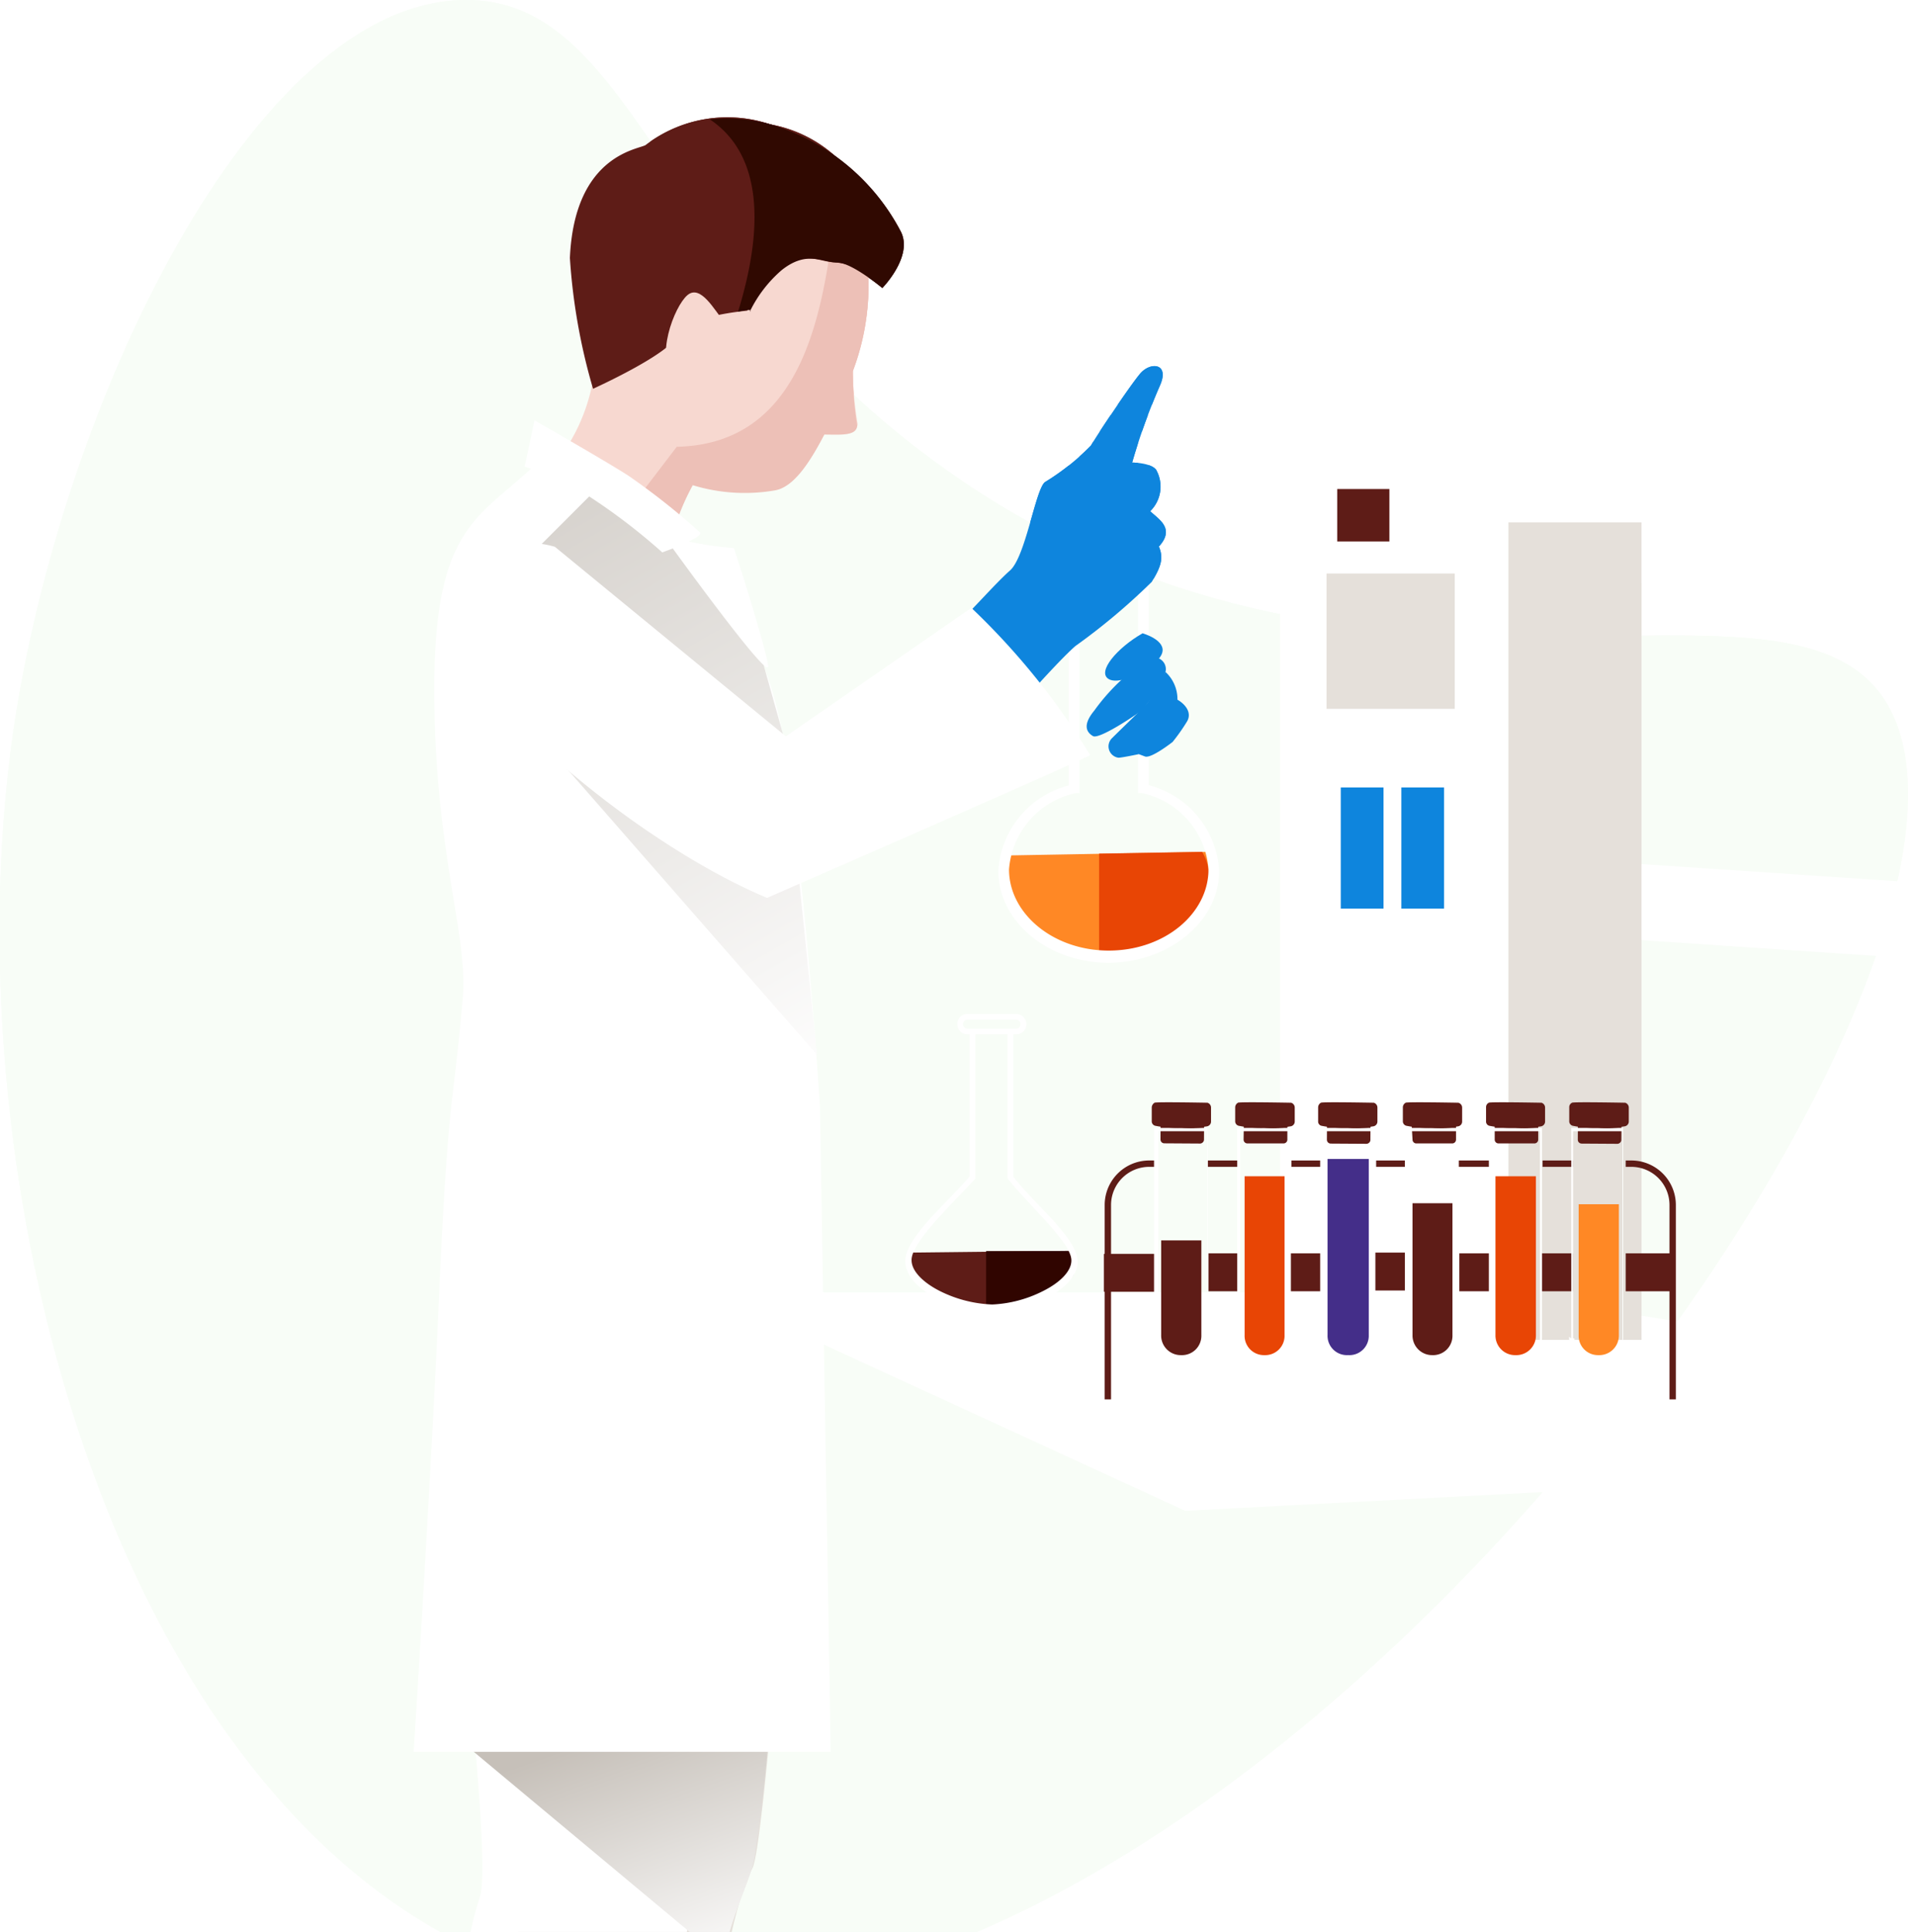 <svg xmlns="http://www.w3.org/2000/svg" style="width: 100%;" xmlns:xlink="http://www.w3.org/1999/xlink"
     viewBox="0 0 75.27 75.93">
    <defs>
        <linearGradient id="linear-gradient" x1="33.39" y1="38.09" x2="101.47" y2="38.09"
                        gradientUnits="userSpaceOnUse">
            <stop offset="0.55" stop-color="#fff"/>
            <stop offset="0.84"/>
        </linearGradient>
        <clipPath id="clip-path" transform="translate(-5.48)">
            <rect y="1.41" width="85.96" height="75.65" style="fill:none"/>
        </clipPath>
        <filter id="luminosity-noclip" x="33.39" y="10.07" width="68.37" height="56.04" filterUnits="userSpaceOnUse"
                color-interpolation-filters="sRGB">
            <feFlood flood-color="#fff" result="bg"/>
            <feBlend in="SourceGraphic" in2="bg"/>
        </filter>
        <mask id="mask" x="27.91" y="10.07" width="68.37" height="56.04" maskUnits="userSpaceOnUse">
            <g style="filter:url(#luminosity-noclip)">
                <g transform="translate(-5.48)">
                    <rect x="33.39" y="10.07" width="68.09" height="56.04" style="fill:url(#linear-gradient)"/>
                </g>
            </g>
        </mask>
        <linearGradient id="linear-gradient-2" x1="1.76" y1="77.98" x2="-4.83" y2="59.52"
                        gradientTransform="translate(31.52)" gradientUnits="userSpaceOnUse">
            <stop offset="0" stop-color="#fff"/>
            <stop offset="0.54" stop-color="#c6c0b9"/>
        </linearGradient>
        <linearGradient id="linear-gradient-3" x1="49.2" y1="294.5" x2="-58.35" y2="266.2"
                        gradientTransform="matrix(0.37, 0.35, -0.3, 0.32, 105.43, -70.05)"
                        gradientUnits="userSpaceOnUse">
            <stop offset="0" stop-color="#fff"/>
            <stop offset="0.64" stop-color="#c6c0b9"/>
        </linearGradient>
    </defs>
    <title>Asset 2</title>
    <g style="isolation:isolate">
        <g id="Layer_2">
            <g id="Layer_1-2">
                <path d="M6,28.75C7.88,15.93,15.43.11,23.72,0c6.9-.09,7.63,10.8,19.56,18.89,16.51,11.18,32.63,2.23,36.41,8.84C86.14,39,51.56,86.07,26.1,77.41,10.23,72,3.4,46.85,6,28.75Z"
                      transform="translate(-5.48)" style="fill:#f8fdf7"/>
                <g style="clip-path:url(#clip-path)">
                    <g style="mask:url(#mask)">
                        <polygon points="27.91 50.79 58.73 50.79 96.27 56.77 46.59 59.38 27.91 50.79"
                                 style="fill:#fff"/>
                        <polygon points="85.63 22.59 50.7 23.15 50.7 14.93 85.63 14.37 85.63 22.59" style="fill:#fff"/>
                        <polygon points="84.32 38.28 59.29 36.6 59.29 33.61 84.32 35.29 84.32 38.28" style="fill:#fff"/>
                    </g>
                    <path d="M41.29,49.23l6.35-.07a1,1,0,0,1,0,1,4.48,4.48,0,0,1-3.17,1.26c-1-.1-3.16-.69-3.22-1.45S41.29,49.23,41.29,49.23Z"
                          transform="translate(-5.48)" style="fill:#5e1c17"/>
                    <path d="M47.47,50.17a.93.93,0,0,0,0-1l-3.23,0v2.22h.05A4.44,4.44,0,0,0,47.47,50.17Z"
                          transform="translate(-5.48)" style="fill:#300500"/>
                    <path d="M41.06,49.57c0-.92,1.63-2.28,2.53-3.33h0V40.59h.23v5.73l0,0c-.92,1-2.53,2.51-2.51,3.21h0c0,.43.46.88,1.11,1.21h0a5,5,0,0,0,2.06.53h0a4.88,4.88,0,0,0,2-.53h0c.66-.33,1.12-.78,1.11-1.21h0c0-.69-1.61-2.09-2.51-3.22h0l0,0V40.59h.23v5.66c.87,1.12,2.5,2.4,2.53,3.32h0c0,1.17-2.11,2-3.39,2h0c-1.29,0-3.35-.8-3.39-2Z"
                          transform="translate(-5.48)" style="fill:#fff"/>
                    <path d="M43.49,40.65a.39.39,0,0,1-.38-.4h0a.39.39,0,0,1,.38-.4h1.94a.4.4,0,0,1,.39.4h0a.39.39,0,0,1-.39.4H43.49Zm-.16-.4a.18.18,0,0,0,.16.18h1.94a.18.18,0,0,0,.16-.18h0a.16.16,0,0,0-.16-.17H43.49a.17.17,0,0,0-.16.17Z"
                          transform="translate(-5.48)" style="fill:#fff"/>
                    <path d="M28.9,13.89a7.31,7.31,0,0,1-1.35,4L26.4,19.22l5.32,2.71s.42-2.61,1.46-3.44S28.9,13.89,28.9,13.89Z"
                          transform="translate(-5.48)" style="fill:#f7d8d0"/>
                    <path d="M39.43,9.28c-.86-3.16-8.06-5.89-9.64-1.15-2.87,8.64,2.45,10.8,2.45,10.8,1.86.29,2.3.58,3.74.29.7-.14,1.3-1,1.92-2.2.61,0,1.28.07,1.29-.36A13.38,13.38,0,0,1,39,14.54,9.52,9.52,0,0,0,39.43,9.28Z"
                          transform="translate(-5.48)" style="fill:#f7d8d0"/>
                    <path d="M32.71,19.07a7,7,0,0,0,3.25.2c.7-.14,1.3-1,1.92-2.19.61,0,1.28.07,1.29-.36A13.39,13.39,0,0,1,39,14.59a9.48,9.48,0,0,0,.43-5.25,4.52,4.52,0,0,0-.18-.47l-1,0c-.47,3.46-1.24,8.58-6.17,8.69l-2.51,3.29L31.7,22A9.15,9.15,0,0,1,32.71,19.07Z"
                          transform="translate(-5.48)" style="fill:#edc0b7"/>
                    <path d="M30.87,5.69a5.28,5.28,0,0,1,4.89-.8A5.19,5.19,0,0,1,39.67,8.1a4.16,4.16,0,0,1,0,2.62,4,4,0,0,0-1.38-.41c-.57,0-1.21-.5-2.18.31a5,5,0,0,0-1.26,1.59s-2.5.22-2.74.95-3.32,2.12-3.32,2.12a23.62,23.62,0,0,1-.91-5.14C28.06,6,30.68,5.87,30.87,5.69Z"
                          transform="translate(-5.48)" style="fill:#5e1c17"/>
                    <path d="M36.2,10.62c1-.8,1.62-.3,2.19-.3s1.77,1,1.77,1,1.25-1.27.71-2.25a8.5,8.5,0,0,0-5.06-4.17,6.38,6.38,0,0,0-2.43-.21c1,.68,2.69,2.41,1.11,7.56.69-.15.46,0,.46,0A5.08,5.08,0,0,1,36.2,10.62Z"
                          transform="translate(-5.48)" style="fill:#300901"/>
                    <path d="M33.91,12.6c-.34-.39-.89-1.44-1.41-1S31.19,14.1,32,14.89,33.91,12.6,33.91,12.6Z"
                          transform="translate(-5.48)" style="fill:#f7d8d0"/>
                    <path d="M45.15,33.62,53,33.48a1.75,1.75,0,0,1,0,1.85,4.31,4.31,0,0,1-3.93,2.3c-1.82-.18-3.91-1.26-4-2.65S45.15,33.62,45.15,33.62Z"
                          transform="translate(-5.48)" style="fill:#ff8825"/>
                    <path d="M52.73,35.33a1.75,1.75,0,0,0,0-1.85l-4.05.07v4.06l.08,0A4.31,4.31,0,0,0,52.73,35.33Z"
                          transform="translate(-5.48)" style="fill:#e84505"/>
                    <path d="M44.72,34.23a3.69,3.69,0,0,1,2.77-3.36h0V17.25h.42V31.17l-.15,0a3.33,3.33,0,0,0-2.62,3h0c0,1.73,1.73,3.19,3.92,3.19h0c2.2,0,3.92-1.46,3.92-3.19h0a3.31,3.31,0,0,0-2.62-3h0l-.15,0V17.25h.42V30.86a3.7,3.7,0,0,1,2.77,3.37h0c0,2-2,3.6-4.34,3.61h0c-2.36,0-4.33-1.59-4.34-3.61Z"
                          transform="translate(-5.48)" style="fill:#fff"/>
                    <path d="M47.31,17.36a.71.71,0,0,1-.7-.72h0a.71.71,0,0,1,.7-.73h3.56a.72.72,0,0,1,.7.73h0a.72.72,0,0,1-.7.72H47.31Zm-.3-.72a.32.32,0,0,0,.3.32h3.56a.31.31,0,0,0,.29-.32h0a.3.3,0,0,0-.29-.32H47.31a.31.31,0,0,0-.3.32Z"
                          transform="translate(-5.48)" style="fill:#fff"/>
                    <path d="M26.46,89.65c.45,1.34.07,2.77-.15,4.56s-.68,3.15,1.12,3.6,10.71.45,10.71.45,1.64-2.1-2.4-2.7a5.47,5.47,0,0,1-4.56-5.91C31.21,89,26.46,89.65,26.46,89.65Z"
                          transform="translate(-5.48)" style="fill:#031c28"/>
                    <path d="M36.73,54.2c-.27,6.12-1.26,18.43-1.67,19.21C33.11,77.16,32.42,93,32.42,93l-6.27.27s-1.67-14.2.28-20c.59-1.77-1.67-19.35-1.67-19.35Z"
                          transform="translate(-5.48)" style="fill:#e5e0da"/>
                    <path d="M24.37,91.32c.45,1.34.07,2.77-.15,4.56s-.67,3.15,1.12,3.6,10.71.45,10.71.45,1.65-2.1-2.4-2.7a5.47,5.47,0,0,1-4.56-5.91C29.13,90.64,24.37,91.32,24.37,91.32Z"
                          transform="translate(-5.48)" style="fill:#12595b"/>
                    <path d="M34.65,55.45c-.28,6.12-1.27,18.43-1.68,19.21C31,78.42,30.33,94.29,30.33,94.29l-6.27.28s-1.67-14.2.28-20c.59-1.77-1.67-19.35-1.67-19.35Z"
                          transform="translate(-5.48)" style="fill:#fff"/>
                    <path d="M35.14,73c.21-1.54.28-1.66.56-4.79l-11.6.21c0,.14,0,.29,0,.43L34,77.11C33.87,76,35,73.94,35.14,73Z"
                          transform="translate(-5.48)" style="mix-blend-mode:multiply;fill:url(#linear-gradient-2)"/>
                    <path d="M26.5,18.28c-2.19,2.09-3.95,2.39-3.95,8.79s1.33,9.63,1.12,12.14c-.35,4.16-.58,3.71-.93,11.64-.3,7-1,18-1,18H38.13l-.42-25.33s-.51-8.17-1.34-13.74a14.42,14.42,0,0,0-3-7.34,17.78,17.78,0,0,0-1.67-1.46C30.28,19.55,26.5,18.28,26.5,18.28Z"
                          transform="translate(-5.48)" style="fill:#fff"/>
                    <polygon points="30.85 29.12 32.11 41.45 18.94 26.39 20.27 22.4 23.7 18.97 29.38 23.87 30.85 29.12"
                             style="mix-blend-mode:multiply;fill:url(#linear-gradient-3)"/>
                    <path d="M26.1,18.34l.39-1.82s3.4,1.95,3.81,2.26A27.69,27.69,0,0,1,33,20.93c.11.22-1.49.78-1.49.78A23.68,23.68,0,0,0,28,19.11,14,14,0,0,0,26.1,18.34Z"
                          transform="translate(-5.48)" style="fill:#fff"/>
                    <path d="M32.45,21.26a12.23,12.23,0,0,0,1.88.28s1.29,4,1.34,4.64-3.88-4.81-3.88-4.81Z"
                          transform="translate(-5.48)" style="fill:#fff"/>
                    <path d="M43,24.62c.61-.54,1.57-1.66,2.18-2.2s1-3.17,1.37-3.47a9.32,9.32,0,0,0,1.81-1.44c.24-.42,1.52-2.33,1.93-2.82s1.19-.42.77.49a24.67,24.67,0,0,0-1.08,3s.72,0,.94.28a1.35,1.35,0,0,1-.23,1.63c.31.31,1,.67.34,1.39.2.47.07.81-.28,1.39a25,25,0,0,1-3,2.52c-.71.62-2.31,2.45-2.31,2.45Z"
                          transform="translate(-5.48)" style="fill:#0e85dd"/>
                    <path d="M50.39,24.89c-1,.57-1.81,1.52-1.33,1.8s1.89-.47,2.09-1S50.39,24.89,50.39,24.89Z"
                          transform="translate(-5.48)" style="fill:#0e85dd"/>
                    <path d="M50.81,25.84a.46.46,0,0,1,.48.57,4.59,4.59,0,0,1-.95,1.52c-.24.19-1.66,1.14-1.9,1s-.43-.42.05-1a8,8,0,0,1,1.09-1.23Z"
                          transform="translate(-5.48)" style="fill:#0e85dd"/>
                    <path d="M51.29,26.41a1.45,1.45,0,0,1,.47,1.09c.33.19.57.52.38.85a7.43,7.43,0,0,1-.57.81s-.85.67-1.09.57l-.24-.09s-.66.14-.8.14A.45.45,0,0,1,49.2,29c.47-.47,1.33-1.28,1.42-1.42S51.29,26.41,51.29,26.41Z"
                          transform="translate(-5.48)" style="fill:#0e85dd"/>
                    <path d="M27.29,21.49c-2.45-.7-3.71,1.19-3.71,3.43s6.72,8.13,12.05,10.37c0,0,11.58-5.05,12.7-5.61a28.29,28.29,0,0,0-4.67-5.79l-7.29,5.05Z"
                          transform="translate(-5.48)" style="fill:#fff"/>
                    <rect x="58.54" y="20.53" width="5.98" height="32.13" style="fill:#e5e0da"/>
                    <rect x="50.32" y="14.93" width="8.97" height="37.73" style="fill:#fff"/>
                    <rect x="43.39" y="49.28" width="2.04" height="1.49" style="fill:#5e1c17"/>
                    <rect x="47.5" y="49.26" width="1.21" height="1.49" style="fill:#5e1c17"/>
                    <rect x="50.74" y="49.26" width="1.21" height="1.49" style="fill:#5e1c17"/>
                    <rect x="63.9" y="49.26" width="1.83" height="1.49" style="fill:#5e1c17"/>
                    <path d="M48.9,55V47.36a1.75,1.75,0,0,1,1.75-1.75h.22v.25h-.22a1.5,1.5,0,0,0-1.5,1.5h0V55Z"
                          transform="translate(-5.48)" style="fill:#5e1c17"/>
                    <path d="M71.1,55V47.36a1.5,1.5,0,0,0-1.5-1.5h-.22v-.25h.22a1.75,1.75,0,0,1,1.75,1.75h0V55H71.1Z"
                          transform="translate(-5.48)" style="fill:#5e1c17"/>
                    <polygon points="47.47 45.86 47.47 45.61 48.66 45.61 48.66 45.86 47.47 45.86 47.47 45.86"
                             style="fill:#5e1c17"/>
                    <polygon points="50.76 45.86 50.76 45.61 51.95 45.61 51.95 45.86 50.76 45.86 50.76 45.86"
                             style="fill:#5e1c17"/>
                    <polygon points="54.09 45.86 54.09 45.61 55.27 45.61 55.27 45.86 54.09 45.86 54.09 45.86"
                             style="fill:#5e1c17"/>
                    <rect x="57.36" y="49.26" width="1.21" height="1.49" style="fill:#5e1c17"/>
                    <rect x="54.06" y="49.23" width="1.21" height="1.49" style="fill:#5e1c17"/>
                    <rect x="60.61" y="49.26" width="1.21" height="1.49" style="fill:#5e1c17"/>
                    <polygon points="57.34 45.86 57.34 45.61 58.53 45.61 58.53 45.86 57.34 45.86 57.34 45.86"
                             style="fill:#5e1c17"/>
                    <polygon points="60.63 45.86 60.63 45.61 61.82 45.61 61.82 45.86 60.63 45.86 60.63 45.86"
                             style="fill:#5e1c17"/>
                    <path d="M54.36,44.79a.15.15,0,0,0,.15.15h1.42a.15.15,0,0,0,.15-.15v-.68a.15.15,0,0,0-.15-.15H54.51a.15.15,0,0,0-.14.15Z"
                          transform="translate(-5.48)" style="fill:#5e1c17"/>
                    <path d="M54.11,52.6V44.38a.08.08,0,0,1,0-.05h0s0,0,0,0h0l.27,0h0c.19,0,.46,0,.76,0h0a7,7,0,0,0,.85,0h0l.16,0h0a0,0,0,0,1,.05,0h0a.05.05,0,0,1,0,0h0v8.22a1,1,0,0,1-.26.65h0a1.12,1.12,0,0,1-.81.35h-.06a1.09,1.09,0,0,1-.73-.27h0a1,1,0,0,1-.33-.74Zm.12,0a.83.83,0,0,0,.3.64h0a.94.94,0,0,0,.64.25h.06a.94.94,0,0,0,.72-.32h0a.88.88,0,0,0,.23-.56h0V44.46h-.11c-.19,0-.52,0-.87,0h0c-.29,0-.57,0-.76,0h0l-.21,0h0V52.6Z"
                          transform="translate(-5.48)" style="fill:#fff"/>
                    <path d="M54.4,46.23v6.24a.76.76,0,0,0,.78.79h0a.76.76,0,0,0,.79-.78V46.23Z"
                          transform="translate(-5.48)" style="fill:#e84505"/>
                    <path d="M54.14,43.34a.21.21,0,0,0-.11.18v.55a.18.18,0,0,0,.16.18,4.43,4.43,0,0,0,1,.08,4.81,4.81,0,0,0,1-.06.19.19,0,0,0,.18-.19v-.55a.2.2,0,0,0-.14-.19S54.17,43.3,54.14,43.34Z"
                          transform="translate(-5.48)" style="fill:#5e1c17"/>
                    <rect x="57.99" y="43.6" width="0.98" height="1.71" rx="0.15"
                          transform="translate(8.19 102.66) rotate(-89.64)" style="fill:#5e1c17"/>
                    <path d="M57.37,52.6V44.38a.08.08,0,0,1,0-.05h0s0,0,.05,0h0l.27,0h0c.19,0,.46,0,.75,0h0a7.18,7.18,0,0,0,.86,0h0l.16,0h0a0,0,0,0,1,0,0h0a.05.05,0,0,1,0,0h0v8.22a1,1,0,0,1-.26.65h0a1.12,1.12,0,0,1-.81.35h-.06a1.09,1.09,0,0,1-.73-.27h0a1,1,0,0,1-.33-.74Zm.12,0a.83.83,0,0,0,.3.64h0a.94.94,0,0,0,.64.25h.06a.94.94,0,0,0,.72-.32h0a.82.82,0,0,0,.22-.56h0V44.46h-.1c-.19,0-.52,0-.87,0h0c-.29,0-.57,0-.76,0h0l-.21,0h0V52.6Z"
                          transform="translate(-5.48)" style="fill:#fff"/>
                    <path d="M57.66,45.55v6.92a.76.76,0,0,0,.78.79h.05a.76.76,0,0,0,.79-.78V45.55Z"
                          transform="translate(-5.48)" style="fill:#442e89"/>
                    <path d="M57.4,43.34a.21.21,0,0,0-.11.18v.55a.17.17,0,0,0,.15.18,4.6,4.6,0,0,0,1,.08,4.81,4.81,0,0,0,1-.06.19.19,0,0,0,.18-.19v-.55a.2.2,0,0,0-.14-.19S57.43,43.3,57.4,43.34Z"
                          transform="translate(-5.48)" style="fill:#5e1c17"/>
                    <rect x="51.46" y="43.6" width="0.98" height="1.71" rx="0.15"
                          transform="translate(1.69 96.12) rotate(-89.64)" style="fill:#5e1c17"/>
                    <path d="M50.84,52.6V44.38s0,0,0-.05h0a0,0,0,0,1,.05,0h0l.26,0h0c.19,0,.47,0,.76,0h0a7.18,7.18,0,0,0,.86,0h0l.16,0h0s0,0,0,0h0a.08.08,0,0,1,0,0h0v8.22a1,1,0,0,1-.25.65h0a1.13,1.13,0,0,1-.82.35h-.06a1.07,1.07,0,0,1-.72-.27h0a1,1,0,0,1-.33-.74Zm.12,0a.86.86,0,0,0,.29.64h0a1,1,0,0,0,.64.25H52a1,1,0,0,0,.73-.32h0a.87.87,0,0,0,.22-.56h0V44.46h-.1c-.2,0-.52,0-.87,0h0c-.29,0-.57,0-.77,0h0l-.2,0h0V52.6Z"
                          transform="translate(-5.48)" style="fill:#fff"/>
                    <path d="M51.12,48.75v3.72a.77.77,0,0,0,.79.79h0a.76.76,0,0,0,.79-.78V48.75Z"
                          transform="translate(-5.48)" style="fill:#5e1c17"/>
                    <path d="M50.86,43.34a.23.23,0,0,0-.11.18v.55a.18.18,0,0,0,.16.18,4.53,4.53,0,0,0,1,.08,4.92,4.92,0,0,0,1-.06.19.19,0,0,0,.17-.19v-.55a.2.2,0,0,0-.14-.19S50.9,43.3,50.86,43.34Z"
                          transform="translate(-5.48)" style="fill:#5e1c17"/>
                    <path d="M64.23,44.79a.15.15,0,0,0,.15.15H65.8a.15.15,0,0,0,.14-.15v-.68A.15.15,0,0,0,65.8,44H64.38a.15.15,0,0,0-.15.15Z"
                          transform="translate(-5.48)" style="fill:#5e1c17"/>
                    <path d="M64,52.6V44.38a.08.08,0,0,1,0-.05h0s0,0,0,0h0l.27,0h0c.19,0,.46,0,.75,0h0a7.18,7.18,0,0,0,.86,0h0l.16,0h0a0,0,0,0,1,.05,0h0a.09.09,0,0,1,0,0h0l0,8.22a1,1,0,0,1-.25.65h0a1.13,1.13,0,0,1-.82.35h0a1.09,1.09,0,0,1-.73-.27h0A1,1,0,0,1,64,52.6Zm.12,0a.86.86,0,0,0,.29.64h0a1,1,0,0,0,.65.25h0a.94.94,0,0,0,.73-.32h0a.82.82,0,0,0,.22-.56h0V44.46H66c-.19,0-.52,0-.87,0h0c-.29,0-.57,0-.76,0h0l-.21,0h0V52.6Z"
                          transform="translate(-5.48)" style="fill:#fff"/>
                    <path d="M64.26,46.23v6.24a.77.77,0,0,0,.79.79h0a.77.77,0,0,0,.8-.78V46.23Z"
                          transform="translate(-5.48)" style="fill:#e84505"/>
                    <path d="M64,43.34a.19.19,0,0,0-.11.18v.55a.17.17,0,0,0,.15.18,4.6,4.6,0,0,0,1,.08,4.86,4.86,0,0,0,1-.06.19.19,0,0,0,.17-.19v-.55a.2.2,0,0,0-.14-.19S64,43.3,64,43.34Z"
                          transform="translate(-5.48)" style="fill:#5e1c17"/>
                    <rect x="67.86" y="43.6" width="0.98" height="1.71" rx="0.15"
                          transform="translate(17.99 112.53) rotate(-89.64)" style="fill:#5e1c17"/>
                    <path d="M67.24,52.6V44.38a.08.08,0,0,1,0-.05h0a0,0,0,0,1,0,0h0l.27,0h0c.19,0,.46,0,.75,0h0a7.18,7.18,0,0,0,.86,0h0l.16,0h0a0,0,0,0,1,0,0h0s0,0,0,0h0v8.22a1,1,0,0,1-.25.65h0a1.13,1.13,0,0,1-.82.35h0a1.09,1.09,0,0,1-.73-.27h0a1,1,0,0,1-.33-.74Zm.12,0a.86.86,0,0,0,.29.64h0a1,1,0,0,0,.65.25h0a1,1,0,0,0,.73-.32h0a.82.82,0,0,0,.22-.56h0V44.46h-.1c-.19,0-.52,0-.87,0h0c-.29,0-.57,0-.77,0h0l-.2,0h0V52.6Z"
                          transform="translate(-5.48)" style="fill:#fff"/>
                    <path d="M67.53,47.33v5.14a.76.76,0,0,0,.78.79h0a.77.77,0,0,0,.8-.78V47.33Z"
                          transform="translate(-5.48)" style="fill:#ff8825"/>
                    <path d="M67.27,43.34a.19.19,0,0,0-.11.18v.55a.18.18,0,0,0,.16.18,4.6,4.6,0,0,0,1,.08,4.86,4.86,0,0,0,1-.06.19.19,0,0,0,.18-.19v-.55a.2.2,0,0,0-.14-.19S67.3,43.3,67.27,43.34Z"
                          transform="translate(-5.48)" style="fill:#5e1c17"/>
                    <path d="M61,44.79a.15.15,0,0,0,.14.15h1.42a.15.15,0,0,0,.15-.15v-.68a.15.15,0,0,0-.14-.15H61.11a.15.15,0,0,0-.15.15Z"
                          transform="translate(-5.48)" style="fill:#5e1c17"/>
                    <path d="M60.7,52.6V44.38a.05.05,0,0,1,0-.05h0a0,0,0,0,1,0,0h0l.26,0h0c.19,0,.47,0,.76,0h0a7.25,7.25,0,0,0,.86,0h0l.15,0h0a.07.07,0,0,1,.06,0h0a.08.08,0,0,1,0,0h0v8.22a1,1,0,0,1-.26.65h0a1.11,1.11,0,0,1-.81.35h-.06a1.07,1.07,0,0,1-.72-.27h0a1,1,0,0,1-.34-.74Zm.13,0a.82.82,0,0,0,.29.64h0a1,1,0,0,0,.64.25h.06a.94.94,0,0,0,.72-.32h0a.83.83,0,0,0,.23-.56h0V44.46h-.09c-.2,0-.53,0-.87,0h0c-.3,0-.57,0-.77,0h0l-.2,0h0V52.6Z"
                          transform="translate(-5.48)" style="fill:#fff"/>
                    <path d="M61,47.29v5.18a.77.77,0,0,0,.78.79h0a.76.76,0,0,0,.79-.78V47.29Z"
                          transform="translate(-5.48)" style="fill:#5e1c17"/>
                    <path d="M60.73,43.34a.21.21,0,0,0-.11.18v.55a.18.18,0,0,0,.16.18,4.47,4.47,0,0,0,1,.08,4.92,4.92,0,0,0,1-.06.19.19,0,0,0,.17-.19v-.55a.2.2,0,0,0-.15-.19S60.76,43.3,60.73,43.34Z"
                          transform="translate(-5.48)" style="fill:#5e1c17"/>
                    <rect x="52.14" y="22.54" width="5.04" height="5.32" style="fill:#e5e0da"/>
                    <rect x="52.7" y="30.95" width="1.68" height="4.76" style="fill:#0e85dd"/>
                    <rect x="55.08" y="30.95" width="1.68" height="4.76" style="fill:#0e85dd"/>
                    <rect x="52.56" y="19.22" width="2.05" height="2.06" style="fill:#5e1c17"/>
                </g>
            </g>
        </g>
    </g>
<defs>
<style>
    .research-cls-1{fill:url(#linear-gradient);}.research-cls-2{fill:none;}.research-cls-3{isolation:isolate;}.research-cls-4{fill:#f8fdf7;}.research-cls-5{clip-path:url(#clip-path);}.research-cls-6{mask:url(#mask);}.research-cls-7{fill:#fff;}.research-cls-8{fill:#5e1c17;}.research-cls-9{fill:#300500;}.research-cls-10{fill:#f7d8d0;}.research-cls-11{fill:#edc0b7;}.research-cls-12{fill:#300901;}.research-cls-13{fill:#ff8825;}.research-cls-14{fill:#e84505;}.research-cls-15{fill:#031c28;}.research-cls-16{fill:#e5e0da;}.research-cls-17{fill:#12595b;}.research-cls-18,.research-cls-19{mix-blend-mode:multiply;}.research-cls-18{fill:url(#linear-gradient-2);}.research-cls-19{fill:url(#linear-gradient-3);}.research-cls-20{fill:#0e85dd;}.research-cls-21{fill:#442e89;}.research-cls-22{filter:url(#luminosity-noclip);}
</style>
<linearGradient id="linear-gradient" x1="33.39" y1="38.09" x2="101.47" y2="38.09" gradientUnits="userSpaceOnUse">
    <stop offset="0.55" stop-color="#fff"/>
    <stop offset="0.84"/>
</linearGradient>
<clipPath id="clip-path" transform="translate(-5.48)">
    <rect class="research-cls-2" y="1.41" width="85.96" height="75.65"/>
</clipPath>
<filter id="luminosity-noclip" x="33.39" y="10.07" width="68.37" height="56.04" filterUnits="userSpaceOnUse"
        color-interpolation-filters="sRGB">
    <feFlood flood-color="#fff" result="bg"/>
    <feBlend in="SourceGraphic" in2="bg"/>
</filter>
<mask id="mask" x="27.91" y="10.07" width="68.37" height="56.04" maskUnits="userSpaceOnUse">
    <g class="research-cls-22">
        <g transform="translate(-5.48)">
            <rect class="research-cls-1" x="33.39" y="10.07" width="68.09" height="56.04"/>
        </g>
    </g>
</mask>
<linearGradient id="linear-gradient-2" x1="1.76" y1="77.98" x2="-4.83" y2="59.52" gradientTransform="translate(31.52)"
                gradientUnits="userSpaceOnUse">
    <stop offset="0" stop-color="#fff"/>
    <stop offset="0.54" stop-color="#c6c0b9"/>
</linearGradient>
<linearGradient id="linear-gradient-3" x1="49.2" y1="294.5" x2="-58.35" y2="266.2"
                gradientTransform="matrix(0.37, 0.35, -0.3, 0.32, 105.43, -70.05)" gradientUnits="userSpaceOnUse">
    <stop offset="0" stop-color="#fff"/>
    <stop offset="0.64" stop-color="#c6c0b9"/>
</linearGradient>
</defs><title>Asset 1</title><g class="research-cls-3">
<g id="Layer_2" data-name="Layer 2">
    <g id="Layer_1-2" data-name="Layer 1">
        <path class="research-cls-4"
              d="M6,28.75C7.88,15.93,15.43.11,23.72,0c6.9-.09,7.63,10.8,19.56,18.89,16.51,11.18,32.63,2.23,36.41,8.84C86.14,39,51.56,86.07,26.1,77.41,10.23,72,3.4,46.85,6,28.75Z"
              transform="translate(-5.48)"/>
        <g class="research-cls-5">
            <g class="research-cls-6">
                <polygon class="research-cls-7" points="27.91 50.79 58.73 50.79 96.27 56.77 46.59 59.38 27.91 50.79"/>
                <polygon class="research-cls-7" points="85.63 22.59 50.7 23.15 50.7 14.93 85.63 14.37 85.63 22.59"/>
                <polygon class="research-cls-7" points="84.32 38.28 59.29 36.6 59.29 33.61 84.32 35.29 84.32 38.28"/>
            </g>
            <path class="research-cls-8"
                  d="M41.29,49.23l6.35-.07a1,1,0,0,1,0,1,4.48,4.48,0,0,1-3.17,1.26c-1-.1-3.16-.69-3.22-1.45S41.29,49.23,41.29,49.23Z"
                  transform="translate(-5.48)"/>
            <path class="research-cls-9" d="M47.47,50.17a.93.93,0,0,0,0-1l-3.23,0v2.22h.05A4.44,4.44,0,0,0,47.47,50.17Z"
                  transform="translate(-5.48)"/>
            <path class="research-cls-7"
                  d="M41.06,49.57c0-.92,1.63-2.28,2.53-3.33h0V40.59h.23v5.73l0,0c-.92,1-2.53,2.51-2.51,3.21h0c0,.43.46.88,1.11,1.21h0a5,5,0,0,0,2.06.53h0a4.88,4.88,0,0,0,2-.53h0c.66-.33,1.12-.78,1.11-1.21h0c0-.69-1.61-2.09-2.51-3.22h0l0,0V40.59h.23v5.66c.87,1.12,2.5,2.4,2.53,3.32h0c0,1.17-2.11,2-3.39,2h0c-1.29,0-3.35-.8-3.39-2Z"
                  transform="translate(-5.48)"/>
            <path class="research-cls-7"
                  d="M43.49,40.65a.39.39,0,0,1-.38-.4h0a.39.39,0,0,1,.38-.4h1.94a.4.4,0,0,1,.39.4h0a.39.39,0,0,1-.39.4H43.49Zm-.16-.4a.18.18,0,0,0,.16.18h1.94a.18.18,0,0,0,.16-.18h0a.16.16,0,0,0-.16-.17H43.49a.17.17,0,0,0-.16.17Z"
                  transform="translate(-5.48)"/>
            <path class="research-cls-10"
                  d="M28.9,13.89a7.31,7.31,0,0,1-1.35,4L26.4,19.22l5.32,2.71s.42-2.61,1.46-3.44S28.9,13.89,28.9,13.89Z"
                  transform="translate(-5.48)"/>
            <path class="research-cls-10"
                  d="M39.43,9.28c-.86-3.16-8.06-5.89-9.64-1.15-2.87,8.64,2.45,10.8,2.45,10.8,1.86.29,2.3.58,3.74.29.7-.14,1.3-1,1.92-2.2.61,0,1.28.07,1.29-.36A13.38,13.38,0,0,1,39,14.54,9.52,9.52,0,0,0,39.43,9.28Z"
                  transform="translate(-5.48)"/>
            <path class="research-cls-11"
                  d="M32.71,19.07a7,7,0,0,0,3.25.2c.7-.14,1.3-1,1.92-2.19.61,0,1.28.07,1.29-.36A13.39,13.39,0,0,1,39,14.59a9.48,9.48,0,0,0,.43-5.25,4.52,4.52,0,0,0-.18-.47l-1,0c-.47,3.46-1.24,8.58-6.17,8.69l-2.51,3.29L31.7,22A9.15,9.15,0,0,1,32.71,19.07Z"
                  transform="translate(-5.48)"/>
            <path class="research-cls-8"
                  d="M30.87,5.69a5.28,5.28,0,0,1,4.89-.8A5.19,5.19,0,0,1,39.67,8.1a4.16,4.16,0,0,1,0,2.62,4,4,0,0,0-1.38-.41c-.57,0-1.21-.5-2.18.31a5,5,0,0,0-1.26,1.59s-2.5.22-2.74.95-3.32,2.12-3.32,2.12a23.62,23.62,0,0,1-.91-5.14C28.06,6,30.68,5.87,30.87,5.69Z"
                  transform="translate(-5.48)"/>
            <path class="research-cls-12"
                  d="M36.2,10.62c1-.8,1.62-.3,2.19-.3s1.77,1,1.77,1,1.25-1.27.71-2.25a8.5,8.5,0,0,0-5.06-4.17,6.38,6.38,0,0,0-2.43-.21c1,.68,2.69,2.41,1.11,7.56.69-.15.46,0,.46,0A5.08,5.08,0,0,1,36.2,10.62Z"
                  transform="translate(-5.48)"/>
            <path class="research-cls-10"
                  d="M33.91,12.6c-.34-.39-.89-1.44-1.41-1S31.19,14.1,32,14.89,33.91,12.6,33.91,12.6Z"
                  transform="translate(-5.48)"/>
            <path class="research-cls-13"
                  d="M45.15,33.62,53,33.48a1.75,1.75,0,0,1,0,1.85,4.31,4.31,0,0,1-3.93,2.3c-1.82-.18-3.91-1.26-4-2.65S45.15,33.62,45.15,33.62Z"
                  transform="translate(-5.48)"/>
            <path class="research-cls-14"
                  d="M52.73,35.33a1.75,1.75,0,0,0,0-1.85l-4.05.07v4.06l.08,0A4.31,4.31,0,0,0,52.73,35.33Z"
                  transform="translate(-5.48)"/>
            <path class="research-cls-7"
                  d="M44.72,34.23a3.69,3.69,0,0,1,2.77-3.36h0V17.25h.42V31.17l-.15,0a3.33,3.33,0,0,0-2.62,3h0c0,1.73,1.73,3.19,3.92,3.19h0c2.2,0,3.92-1.46,3.92-3.19h0a3.31,3.31,0,0,0-2.62-3h0l-.15,0V17.25h.42V30.86a3.7,3.7,0,0,1,2.77,3.37h0c0,2-2,3.6-4.34,3.61h0c-2.36,0-4.33-1.59-4.34-3.61Z"
                  transform="translate(-5.48)"/>
            <path class="research-cls-7"
                  d="M47.31,17.36a.71.71,0,0,1-.7-.72h0a.71.71,0,0,1,.7-.73h3.56a.72.72,0,0,1,.7.73h0a.72.72,0,0,1-.7.72H47.31Zm-.3-.72a.32.32,0,0,0,.3.32h3.56a.31.31,0,0,0,.29-.32h0a.3.3,0,0,0-.29-.32H47.31a.31.31,0,0,0-.3.32Z"
                  transform="translate(-5.48)"/>
            <path class="research-cls-15"
                  d="M26.46,89.65c.45,1.34.07,2.77-.15,4.56s-.68,3.15,1.12,3.6,10.71.45,10.71.45,1.64-2.1-2.4-2.7a5.47,5.47,0,0,1-4.56-5.91C31.21,89,26.46,89.65,26.46,89.65Z"
                  transform="translate(-5.48)"/>
            <path class="research-cls-16"
                  d="M36.73,54.2c-.27,6.12-1.26,18.43-1.67,19.21C33.11,77.16,32.42,93,32.42,93l-6.27.27s-1.67-14.2.28-20c.59-1.77-1.67-19.35-1.67-19.35Z"
                  transform="translate(-5.48)"/>
            <path class="research-cls-17"
                  d="M24.37,91.32c.45,1.34.07,2.77-.15,4.56s-.67,3.15,1.12,3.6,10.71.45,10.71.45,1.65-2.1-2.4-2.7a5.47,5.47,0,0,1-4.56-5.91C29.13,90.64,24.37,91.32,24.37,91.32Z"
                  transform="translate(-5.48)"/>
            <path class="research-cls-7"
                  d="M34.65,55.45c-.28,6.12-1.27,18.43-1.68,19.21C31,78.42,30.33,94.29,30.33,94.29l-6.27.28s-1.67-14.2.28-20c.59-1.77-1.67-19.35-1.67-19.35Z"
                  transform="translate(-5.48)"/>
            <path class="research-cls-18"
                  d="M35.14,73c.21-1.54.28-1.66.56-4.79l-11.6.21c0,.14,0,.29,0,.43L34,77.11C33.87,76,35,73.94,35.14,73Z"
                  transform="translate(-5.48)"/>
            <path class="research-cls-7"
                  d="M26.5,18.28c-2.19,2.09-3.95,2.39-3.95,8.79s1.33,9.63,1.12,12.14c-.35,4.16-.58,3.71-.93,11.64-.3,7-1,18-1,18H38.13l-.42-25.33s-.51-8.17-1.34-13.74a14.42,14.42,0,0,0-3-7.34,17.78,17.78,0,0,0-1.67-1.46C30.28,19.55,26.5,18.28,26.5,18.28Z"
                  transform="translate(-5.48)"/>
            <polygon class="research-cls-19"
                     points="30.85 29.12 32.11 41.45 18.94 26.39 20.27 22.4 23.7 18.97 29.38 23.87 30.85 29.12"/>
            <path class="research-cls-7"
                  d="M26.1,18.34l.39-1.82s3.4,1.95,3.81,2.26A27.69,27.69,0,0,1,33,20.93c.11.22-1.49.78-1.49.78A23.68,23.68,0,0,0,28,19.11,14,14,0,0,0,26.1,18.34Z"
                  transform="translate(-5.48)"/>
            <path class="research-cls-7"
                  d="M32.45,21.26a12.23,12.23,0,0,0,1.88.28s1.29,4,1.34,4.64-3.88-4.81-3.88-4.81Z"
                  transform="translate(-5.48)"/>
            <path class="research-cls-20"
                  d="M43,24.62c.61-.54,1.57-1.66,2.18-2.2s1-3.17,1.37-3.47a9.32,9.32,0,0,0,1.81-1.44c.24-.42,1.52-2.33,1.93-2.82s1.19-.42.77.49a24.67,24.67,0,0,0-1.08,3s.72,0,.94.28a1.35,1.35,0,0,1-.23,1.63c.31.31,1,.67.34,1.39.2.47.07.81-.28,1.39a25,25,0,0,1-3,2.52c-.71.62-2.31,2.45-2.31,2.45Z"
                  transform="translate(-5.48)"/>
            <path class="research-cls-20"
                  d="M50.39,24.89c-1,.57-1.81,1.52-1.33,1.8s1.89-.47,2.09-1S50.39,24.89,50.39,24.89Z"
                  transform="translate(-5.48)"/>
            <path class="research-cls-20"
                  d="M50.81,25.84a.46.46,0,0,1,.48.57,4.59,4.59,0,0,1-.95,1.52c-.24.19-1.66,1.14-1.9,1s-.43-.42.05-1a8,8,0,0,1,1.09-1.23Z"
                  transform="translate(-5.48)"/>
            <path class="research-cls-20"
                  d="M51.29,26.41a1.45,1.45,0,0,1,.47,1.09c.33.19.57.52.38.85a7.43,7.43,0,0,1-.57.81s-.85.67-1.09.57l-.24-.09s-.66.14-.8.14A.45.45,0,0,1,49.2,29c.47-.47,1.33-1.28,1.42-1.42S51.29,26.41,51.29,26.41Z"
                  transform="translate(-5.48)"/>
            <path class="research-cls-7"
                  d="M27.29,21.49c-2.45-.7-3.71,1.19-3.71,3.43s6.72,8.13,12.05,10.37c0,0,11.58-5.05,12.7-5.61a28.29,28.29,0,0,0-4.67-5.79l-7.29,5.05Z"
                  transform="translate(-5.48)"/>
            <rect class="research-cls-16" x="58.54" y="20.53" width="5.98" height="32.13"/>
            <rect class="research-cls-7" x="50.32" y="14.93" width="8.97" height="37.73"/>
            <rect class="research-cls-8" x="43.39" y="49.28" width="2.04" height="1.49"/>
            <rect class="research-cls-8" x="47.5" y="49.26" width="1.21" height="1.49"/>
            <rect class="research-cls-8" x="50.74" y="49.26" width="1.21" height="1.49"/>
            <rect class="research-cls-8" x="63.9" y="49.26" width="1.83" height="1.49"/>
            <path class="research-cls-8"
                  d="M48.9,55V47.36a1.75,1.75,0,0,1,1.75-1.75h.22v.25h-.22a1.5,1.5,0,0,0-1.5,1.5h0V55Z"
                  transform="translate(-5.48)"/>
            <path class="research-cls-8"
                  d="M71.1,55V47.36a1.5,1.5,0,0,0-1.5-1.5h-.22v-.25h.22a1.75,1.75,0,0,1,1.75,1.75h0V55H71.1Z"
                  transform="translate(-5.48)"/>
            <polygon class="research-cls-8"
                     points="47.47 45.86 47.47 45.61 48.66 45.61 48.66 45.86 47.47 45.86 47.47 45.86"/>
            <polygon class="research-cls-8"
                     points="50.76 45.86 50.76 45.61 51.95 45.61 51.95 45.86 50.76 45.86 50.76 45.86"/>
            <polygon class="research-cls-8"
                     points="54.09 45.86 54.09 45.61 55.27 45.61 55.27 45.86 54.09 45.86 54.09 45.86"/>
            <rect class="research-cls-8" x="57.36" y="49.26" width="1.21" height="1.49"/>
            <rect class="research-cls-8" x="54.06" y="49.23" width="1.21" height="1.49"/>
            <rect class="research-cls-8" x="60.61" y="49.26" width="1.21" height="1.49"/>
            <polygon class="research-cls-8"
                     points="57.34 45.86 57.34 45.61 58.53 45.61 58.53 45.86 57.34 45.86 57.34 45.86"/>
            <polygon class="research-cls-8"
                     points="60.63 45.86 60.63 45.61 61.82 45.61 61.82 45.86 60.63 45.86 60.63 45.86"/>
            <path class="research-cls-8"
                  d="M54.36,44.79a.15.15,0,0,0,.15.15h1.42a.15.15,0,0,0,.15-.15v-.68a.15.15,0,0,0-.15-.15H54.51a.15.15,0,0,0-.14.15Z"
                  transform="translate(-5.48)"/>
            <path class="research-cls-7"
                  d="M54.11,52.6V44.38a.08.08,0,0,1,0-.05h0s0,0,0,0h0l.27,0h0c.19,0,.46,0,.76,0h0a7,7,0,0,0,.85,0h0l.16,0h0a0,0,0,0,1,.05,0h0a.05.05,0,0,1,0,0h0v8.22a1,1,0,0,1-.26.65h0a1.12,1.12,0,0,1-.81.35h-.06a1.09,1.09,0,0,1-.73-.27h0a1,1,0,0,1-.33-.74Zm.12,0a.83.83,0,0,0,.3.64h0a.94.94,0,0,0,.64.25h.06a.94.94,0,0,0,.72-.32h0a.88.88,0,0,0,.23-.56h0V44.46h-.11c-.19,0-.52,0-.87,0h0c-.29,0-.57,0-.76,0h0l-.21,0h0V52.6Z"
                  transform="translate(-5.48)"/>
            <path class="research-cls-14" d="M54.4,46.23v6.24a.76.76,0,0,0,.78.79h0a.76.76,0,0,0,.79-.78V46.23Z"
                  transform="translate(-5.48)"/>
            <path class="research-cls-8"
                  d="M54.14,43.34a.21.21,0,0,0-.11.18v.55a.18.18,0,0,0,.16.18,4.43,4.43,0,0,0,1,.08,4.81,4.81,0,0,0,1-.06.19.19,0,0,0,.18-.19v-.55a.2.2,0,0,0-.14-.19S54.17,43.3,54.14,43.34Z"
                  transform="translate(-5.48)"/>
            <rect class="research-cls-8" x="57.99" y="43.6" width="0.98" height="1.71" rx="0.15"
                  transform="translate(8.19 102.66) rotate(-89.64)"/>
            <path class="research-cls-7"
                  d="M57.37,52.6V44.38a.08.08,0,0,1,0-.05h0s0,0,.05,0h0l.27,0h0c.19,0,.46,0,.75,0h0a7.18,7.18,0,0,0,.86,0h0l.16,0h0a0,0,0,0,1,0,0h0a.05.05,0,0,1,0,0h0v8.22a1,1,0,0,1-.26.65h0a1.12,1.12,0,0,1-.81.35h-.06a1.09,1.09,0,0,1-.73-.27h0a1,1,0,0,1-.33-.74Zm.12,0a.83.83,0,0,0,.3.64h0a.94.94,0,0,0,.64.25h.06a.94.94,0,0,0,.72-.32h0a.82.82,0,0,0,.22-.56h0V44.46h-.1c-.19,0-.52,0-.87,0h0c-.29,0-.57,0-.76,0h0l-.21,0h0V52.6Z"
                  transform="translate(-5.48)"/>
            <path class="research-cls-21" d="M57.66,45.55v6.92a.76.76,0,0,0,.78.79h.05a.76.76,0,0,0,.79-.78V45.55Z"
                  transform="translate(-5.48)"/>
            <path class="research-cls-8"
                  d="M57.4,43.34a.21.21,0,0,0-.11.18v.55a.17.17,0,0,0,.15.18,4.6,4.6,0,0,0,1,.08,4.81,4.81,0,0,0,1-.06.19.19,0,0,0,.18-.19v-.55a.2.2,0,0,0-.14-.19S57.43,43.3,57.4,43.34Z"
                  transform="translate(-5.48)"/>
            <rect class="research-cls-8" x="51.46" y="43.6" width="0.98" height="1.71" rx="0.15"
                  transform="translate(1.69 96.12) rotate(-89.64)"/>
            <path class="research-cls-7"
                  d="M50.84,52.6V44.38s0,0,0-.05h0a0,0,0,0,1,.05,0h0l.26,0h0c.19,0,.47,0,.76,0h0a7.18,7.18,0,0,0,.86,0h0l.16,0h0s0,0,0,0h0a.08.08,0,0,1,0,0h0v8.22a1,1,0,0,1-.25.65h0a1.13,1.13,0,0,1-.82.35h-.06a1.07,1.07,0,0,1-.72-.27h0a1,1,0,0,1-.33-.74Zm.12,0a.86.86,0,0,0,.29.64h0a1,1,0,0,0,.64.25H52a1,1,0,0,0,.73-.32h0a.87.87,0,0,0,.22-.56h0V44.46h-.1c-.2,0-.52,0-.87,0h0c-.29,0-.57,0-.77,0h0l-.2,0h0V52.6Z"
                  transform="translate(-5.48)"/>
            <path class="research-cls-8" d="M51.12,48.75v3.72a.77.77,0,0,0,.79.79h0a.76.76,0,0,0,.79-.78V48.75Z"
                  transform="translate(-5.48)"/>
            <path class="research-cls-8"
                  d="M50.86,43.34a.23.23,0,0,0-.11.18v.55a.18.18,0,0,0,.16.18,4.53,4.53,0,0,0,1,.08,4.92,4.92,0,0,0,1-.06.19.19,0,0,0,.17-.19v-.55a.2.2,0,0,0-.14-.19S50.9,43.3,50.86,43.34Z"
                  transform="translate(-5.48)"/>
            <path class="research-cls-8"
                  d="M64.23,44.79a.15.15,0,0,0,.15.15H65.8a.15.15,0,0,0,.14-.15v-.68A.15.15,0,0,0,65.8,44H64.38a.15.15,0,0,0-.15.15Z"
                  transform="translate(-5.48)"/>
            <path class="research-cls-7"
                  d="M64,52.6V44.38a.08.08,0,0,1,0-.05h0s0,0,0,0h0l.27,0h0c.19,0,.46,0,.75,0h0a7.18,7.18,0,0,0,.86,0h0l.16,0h0a0,0,0,0,1,.05,0h0a.09.09,0,0,1,0,0h0l0,8.22a1,1,0,0,1-.25.65h0a1.13,1.13,0,0,1-.82.35h0a1.09,1.09,0,0,1-.73-.27h0A1,1,0,0,1,64,52.6Zm.12,0a.86.86,0,0,0,.29.64h0a1,1,0,0,0,.65.25h0a.94.94,0,0,0,.73-.32h0a.82.82,0,0,0,.22-.56h0V44.46H66c-.19,0-.52,0-.87,0h0c-.29,0-.57,0-.76,0h0l-.21,0h0V52.6Z"
                  transform="translate(-5.48)"/>
            <path class="research-cls-14" d="M64.26,46.23v6.24a.77.77,0,0,0,.79.79h0a.77.77,0,0,0,.8-.78V46.23Z"
                  transform="translate(-5.48)"/>
            <path class="research-cls-8"
                  d="M64,43.34a.19.19,0,0,0-.11.18v.55a.17.17,0,0,0,.15.18,4.6,4.6,0,0,0,1,.08,4.86,4.86,0,0,0,1-.06.19.19,0,0,0,.17-.19v-.55a.2.2,0,0,0-.14-.19S64,43.3,64,43.34Z"
                  transform="translate(-5.48)"/>
            <rect class="research-cls-8" x="67.86" y="43.6" width="0.98" height="1.71" rx="0.15"
                  transform="translate(17.99 112.53) rotate(-89.64)"/>
            <path class="research-cls-7"
                  d="M67.24,52.6V44.38a.08.08,0,0,1,0-.05h0a0,0,0,0,1,0,0h0l.27,0h0c.19,0,.46,0,.75,0h0a7.18,7.18,0,0,0,.86,0h0l.16,0h0a0,0,0,0,1,0,0h0s0,0,0,0h0v8.22a1,1,0,0,1-.25.65h0a1.13,1.13,0,0,1-.82.35h0a1.09,1.09,0,0,1-.73-.27h0a1,1,0,0,1-.33-.74Zm.12,0a.86.86,0,0,0,.29.64h0a1,1,0,0,0,.65.25h0a1,1,0,0,0,.73-.32h0a.82.82,0,0,0,.22-.56h0V44.46h-.1c-.19,0-.52,0-.87,0h0c-.29,0-.57,0-.77,0h0l-.2,0h0V52.6Z"
                  transform="translate(-5.48)"/>
            <path class="research-cls-13" d="M67.53,47.33v5.14a.76.76,0,0,0,.78.79h0a.77.77,0,0,0,.8-.78V47.33Z"
                  transform="translate(-5.48)"/>
            <path class="research-cls-8"
                  d="M67.27,43.34a.19.19,0,0,0-.11.18v.55a.18.18,0,0,0,.16.18,4.6,4.6,0,0,0,1,.08,4.86,4.86,0,0,0,1-.06.19.19,0,0,0,.18-.19v-.55a.2.2,0,0,0-.14-.19S67.3,43.3,67.27,43.34Z"
                  transform="translate(-5.48)"/>
            <path class="research-cls-8"
                  d="M61,44.79a.15.15,0,0,0,.14.15h1.42a.15.15,0,0,0,.15-.15v-.68a.15.15,0,0,0-.14-.15H61.11a.15.15,0,0,0-.15.15Z"
                  transform="translate(-5.48)"/>
            <path class="research-cls-7"
                  d="M60.7,52.6V44.38a.05.05,0,0,1,0-.05h0a0,0,0,0,1,0,0h0l.26,0h0c.19,0,.47,0,.76,0h0a7.25,7.25,0,0,0,.86,0h0l.15,0h0a.07.07,0,0,1,.06,0h0a.08.08,0,0,1,0,0h0v8.22a1,1,0,0,1-.26.65h0a1.11,1.11,0,0,1-.81.35h-.06a1.07,1.07,0,0,1-.72-.27h0a1,1,0,0,1-.34-.74Zm.13,0a.82.82,0,0,0,.29.64h0a1,1,0,0,0,.64.25h.06a.94.94,0,0,0,.72-.32h0a.83.83,0,0,0,.23-.56h0V44.46h-.09c-.2,0-.53,0-.87,0h0c-.3,0-.57,0-.77,0h0l-.2,0h0V52.6Z"
                  transform="translate(-5.48)"/>
            <path class="research-cls-8" d="M61,47.29v5.18a.77.77,0,0,0,.78.79h0a.76.76,0,0,0,.79-.78V47.29Z"
                  transform="translate(-5.48)"/>
            <path class="research-cls-8"
                  d="M60.73,43.34a.21.21,0,0,0-.11.18v.55a.18.18,0,0,0,.16.18,4.47,4.47,0,0,0,1,.08,4.92,4.92,0,0,0,1-.06.19.19,0,0,0,.17-.19v-.55a.2.2,0,0,0-.15-.19S60.76,43.3,60.73,43.34Z"
                  transform="translate(-5.48)"/>
            <rect class="research-cls-16" x="52.14" y="22.54" width="5.04" height="5.32"/>
            <rect class="research-cls-20" x="52.7" y="30.95" width="1.68" height="4.76"/>
            <rect class="research-cls-20" x="55.08" y="30.95" width="1.68" height="4.76"/>
            <rect class="research-cls-8" x="52.56" y="19.22" width="2.05" height="2.06"/>
        </g>
    </g>
</g>
</g></svg>
